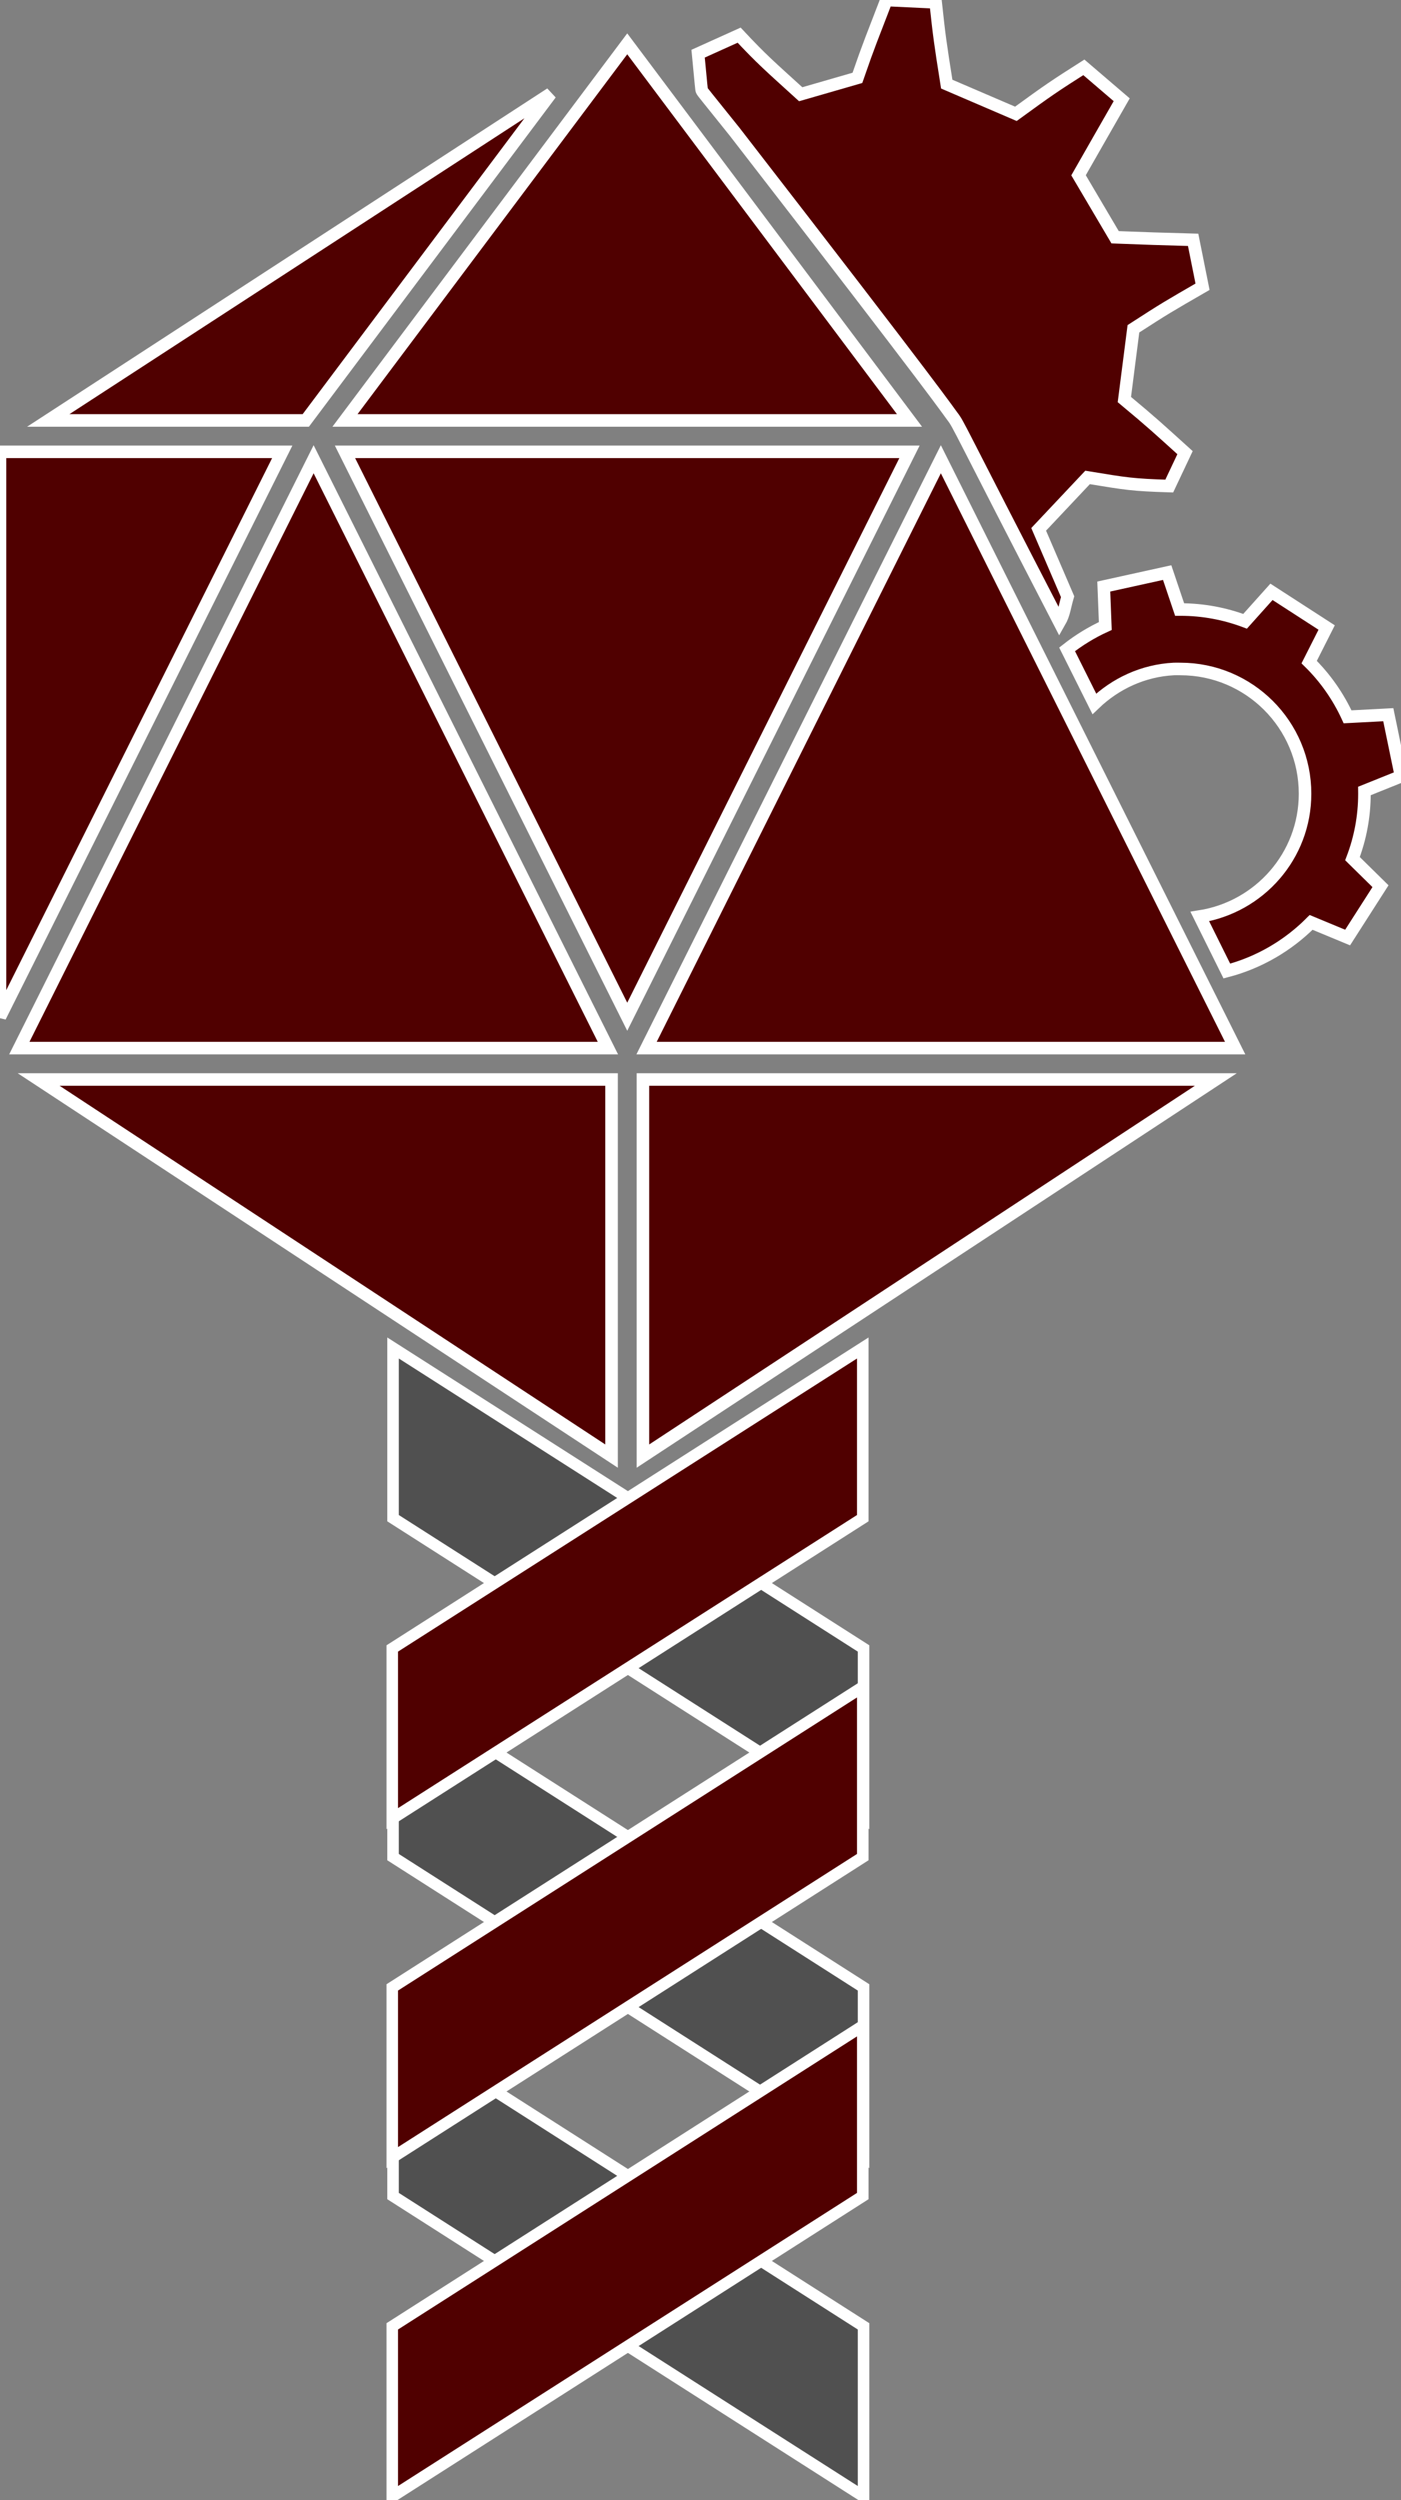 <?xml version="1.0" encoding="UTF-8" standalone="no"?>
<!-- Created with Inkscape (http://www.inkscape.org/) -->

<svg
   xmlns:dc="http://purl.org/dc/elements/1.1/"
   xmlns:cc="http://creativecommons.org/ns#"
   xmlns:rdf="http://www.w3.org/1999/02/22-rdf-syntax-ns#"
   xmlns:svg="http://www.w3.org/2000/svg"
   xmlns="http://www.w3.org/2000/svg"
   xmlns:sodipodi="http://sodipodi.sourceforge.net/DTD/sodipodi-0.dtd"
   xmlns:inkscape="http://www.inkscape.org/namespaces/inkscape"
   sodipodi:docname="CPT_logo_gears_doublehelix_righthanded.svg"
   inkscape:version="0.48.3.1 r9886"
   version="1.1"
   id="svg3053"
   height="398.311"
   width="223.36"
   inkscape:export-filename="/media/truecrypt1/Personal/Documents/tamu/lab-work/young/branding/CPT_logo_gears_doublehelix_righthanded.png"
   inkscape:export-xdpi="360"
   inkscape:export-ydpi="360">
  <rect width="100%" height="100%" fill="#808080" stroke="none"/>
  <sodipodi:namedview
     id="base"
     pagecolor="#ffffff"
     bordercolor="#666666"
     borderopacity="1.0"
     inkscape:pageopacity="0.0"
     inkscape:pageshadow="2"
     inkscape:zoom="2"
     inkscape:cx="28.635658"
     inkscape:cy="280.07113"
     inkscape:document-units="px"
     inkscape:current-layer="layer1"
     showgrid="false"
     fit-margin-top="0"
     fit-margin-left="0"
     fit-margin-right="0"
     fit-margin-bottom="0"
     inkscape:window-width="1366"
     inkscape:window-height="748"
     inkscape:window-x="-18"
     inkscape:window-y="-3"
     inkscape:window-maximized="1"
     showguides="true"
     inkscape:guide-bbox="true" />
  <defs
     id="defs3055" />
  <g
     inkscape:label="Layer 1"
     inkscape:groupmode="layer"
     id="layer1"
     transform="translate(-277.121,-330.593)">
    <g
       id="g3831"
       style="stroke:#ffffff;stroke-width:2;stroke-miterlimit:4;stroke-dasharray:none"
       inkscape:export-filename="/home/hxr/work/branding/CPT_logo_gears_doublehelix_righthanded_white_outline.svg.png"
       inkscape:export-xdpi="359.98047"
       inkscape:export-ydpi="359.98047">
      <path
         sodipodi:nodetypes="cccc"
         inkscape:connector-curvature="0"
         id="path3010"
         d="m 364.914,345.52 -80.099,52.057 41.057,0 z"
         style="fill:#500000;fill-opacity:1;stroke:#ffffff;stroke-width:2;stroke-miterlimit:4;stroke-dasharray:none" />
      <path
         sodipodi:nodetypes="cccc"
         inkscape:connector-curvature="0"
         id="path3010-5"
         d="m 377.121,337.577 -45,60 90,0 z"
         style="fill:#500000;fill-opacity:1;stroke:#ffffff;stroke-width:2;stroke-miterlimit:4;stroke-dasharray:none" />
      <path
         sodipodi:nodetypes="cccc"
         inkscape:connector-curvature="0"
         id="path3010-0"
         d="m 277.121,402.577 0,90 45,-90 z"
         style="fill:#500000;fill-opacity:1;stroke:#ffffff;stroke-width:2;stroke-miterlimit:4;stroke-dasharray:none" />
      <path
         sodipodi:nodetypes="cccc"
         inkscape:connector-curvature="0"
         id="path3010-48"
         d="m 327.121,403.758 -46.92,93.82 93.84,0 z"
         style="fill:#500000;fill-opacity:1;stroke:#ffffff;stroke-width:2;stroke-miterlimit:4;stroke-dasharray:none" />
      <path
         sodipodi:nodetypes="cccc"
         inkscape:connector-curvature="0"
         id="path3010-48-8"
         d="m 377.121,492.577 -45,-90 90,0 z"
         style="fill:#500000;fill-opacity:1;stroke:#ffffff;stroke-width:2;stroke-miterlimit:4;stroke-dasharray:none" />
      <path
         sodipodi:nodetypes="cccc"
         inkscape:connector-curvature="0"
         id="path3010-48-4"
         d="m 427.121,403.758 -46.92,93.82 93.84,0 z"
         style="fill:#500000;fill-opacity:1;stroke:#ffffff;stroke-width:2;stroke-miterlimit:4;stroke-dasharray:none" />
      <g
         transform="translate(2.121,2.121)"
         style="fill:#500000;fill-opacity:1;stroke:#ffffff;stroke-width:2;stroke-miterlimit:4;stroke-dasharray:none"
         id="g3009">
        <g
           style="fill:#500000;fill-opacity:1;stroke:#ffffff;stroke-width:2;stroke-miterlimit:4;stroke-dasharray:none"
           id="g3006">
          <path
             sodipodi:nodetypes="cccc"
             inkscape:connector-curvature="0"
             id="path3010-8"
             d="m 372.5,500.456 -91.34,0 91.34,60 z"
             style="fill:#500000;fill-opacity:1;stroke:#ffffff;stroke-width:2;stroke-miterlimit:4;stroke-dasharray:none" />
        </g>
        <path
           style="fill:#500000;fill-opacity:1;stroke:#ffffff;stroke-width:2;stroke-miterlimit:4;stroke-dasharray:none"
           d="m 377.5,500.456 91.34,0 -91.34,60 z"
           id="path3010-8-0"
           inkscape:connector-curvature="0"
           sodipodi:nodetypes="cccc" />
      </g>
      <path
         sodipodi:nodetypes="cccccsssccccccsccccccccscc"
         inkscape:connector-curvature="0"
         id="path3835-4"
         d="m 463.201,421.817 -10.107,2.224 0.246,6.287 c -2.187,1 -4.222,2.246 -6.094,3.719 l 4.344,8.688 c 3.339,-3.208 7.757,-5.313 12.688,-5.562 0.339,-0.017 0.688,0 1.031,0 10.977,0 19.875,8.898 19.875,19.875 0,9.915 -7.286,18.066 -16.781,19.562 l 4.312,8.688 c 5.174,-1.354 9.783,-4.081 13.438,-7.75 l 5.817,2.413 5.242,-8.18 -4.465,-4.389 c 1.227,-3.213 1.906,-6.69 1.906,-10.344 0,-0.148 0.002,-0.29 0,-0.438 l 5.829,-2.342 -2.027,-9.811 -6.489,0.34 c -1.506,-3.271 -3.584,-6.23 -6.125,-8.719 l 2.788,-5.51 -8.799,-5.684 -4.207,4.694 c -3.209,-1.205 -6.683,-1.875 -10.312,-1.875 -0.042,0 -0.083,-1.8e-4 -0.125,0 z"
         style="fill:#500000;fill-opacity:1;stroke:#ffffff;stroke-width:2;stroke-miterlimit:4;stroke-dasharray:none" />
      <g
         id="g4450"
         transform="translate(418.867,383.188)"
         inkscape:label="Gear10"
         style="fill:#500000;fill-opacity:1;stroke:#ffffff;stroke-width:2;stroke-miterlimit:4;stroke-dasharray:none">
        <path
           sodipodi:nodetypes="cccccccccccscscccccccccccc"
           id="path4452"
           d="m 36.034,-14.794 c 5.768,0.22 6.254,0.233 12.44,0.408 l 1.499,7.475 c -5.604,3.238 -5.838,3.355 -11.018,6.698 L 37.511,11.06 c 4.521,3.762 5.346,4.553 9.671,8.461 l -2.517,5.325 C 38.822,24.662 37.836,24.486 31.643,23.469 l -7.796,8.271 4.614,10.727 c -0.471,1.584 -0.541,2.763 -1.299,4.074 C 10.699,14.737 11.19,15.175 10.087,13.734 9.311,12.721 8.647,11.336 -24.633,-31.615 c -4.648,-5.802 -5.143,-6.356 -5.217,-6.565 -0.079,-0.224 -0.088,-0.592 -0.598,-5.861 l 6.542,-2.953 c 3.608,3.856 4.82,4.876 9.814,9.414 l 9.042,-2.609 c 1.955,-5.661 2.334,-6.401 4.628,-12.405 l 7.843,0.374 c 0.59,5.456 0.707,6.326 1.769,13.027 l 11.025,4.733 c 5.304,-3.856 6.066,-4.368 10.836,-7.407 l 6.036,5.165 c -3.183,5.579 -3.508,6.1 -6.883,12.032 z"
           style="fill:#500000;fill-opacity:1;stroke:#ffffff;stroke-width:2;stroke-miterlimit:4;stroke-dasharray:none"
           inkscape:connector-curvature="0" />
      </g>
    </g>
    <g
       id="g3846"
       style="stroke:#ffffff"
       inkscape:export-filename="/home/hxr/work/branding/CPT_logo_gears_doublehelix_righthanded_white_outline.svg.png"
       inkscape:export-xdpi="359.98047"
       inkscape:export-ydpi="359.98047">
      <g
         transform="translate(-0.736,-9.879)"
         style="fill:#505050;fill-opacity:1;stroke:#ffffff;stroke-width:2;stroke-miterlimit:4;stroke-dasharray:none"
         id="g6430-3">
        <rect
           style="fill:#505050;fill-opacity:1;fill-rule:nonzero;stroke:#ffffff;stroke-width:2.178;stroke-miterlimit:4;stroke-dasharray:none"
           id="rect3969-22-2"
           width="88.983"
           height="27.115"
           x="403.939"
           y="337.91"
           transform="matrix(0.843,0.538,0,1,0,0)" />
        <rect
           style="fill:#505050;fill-opacity:1;fill-rule:nonzero;stroke:#ffffff;stroke-width:2.178;stroke-miterlimit:4;stroke-dasharray:none"
           id="rect3969-22-5-2"
           width="88.983"
           height="27.115"
           x="403.939"
           y="391.91"
           transform="matrix(0.843,0.538,0,1,0,0)" />
        <rect
           style="fill:#505050;fill-opacity:1;fill-rule:nonzero;stroke:#ffffff;stroke-width:2.178;stroke-miterlimit:4;stroke-dasharray:none"
           id="rect3969-22-5-76-1"
           width="88.983"
           height="27.115"
           x="403.939"
           y="445.91"
           transform="matrix(0.843,0.538,0,1,0,0)" />
      </g>
      <g
         id="g6430"
         transform="matrix(-1,0,0,1,755.192,-9.879)"
         style="fill:#500000;fill-opacity:1;stroke:#ffffff;stroke-width:2;stroke-miterlimit:4;stroke-dasharray:none">
        <rect
           style="fill:#500000;fill-opacity:1;fill-rule:nonzero;stroke:#ffffff;stroke-width:2.178;stroke-miterlimit:4;stroke-dasharray:none"
           id="rect3969-22"
           width="88.983"
           height="27.115"
           x="403.939"
           y="337.91"
           transform="matrix(0.843,0.538,0,1,0,0)" />
        <rect
           style="fill:#500000;fill-opacity:1;fill-rule:nonzero;stroke:#ffffff;stroke-width:2.178;stroke-miterlimit:4;stroke-dasharray:none"
           id="rect3969-22-5"
           width="88.983"
           height="27.115"
           x="403.939"
           y="391.91"
           transform="matrix(0.843,0.538,0,1,0,0)" />
        <rect
           style="fill:#500000;fill-opacity:1;fill-rule:nonzero;stroke:#ffffff;stroke-width:2.178;stroke-miterlimit:4;stroke-dasharray:none"
           id="rect3969-22-5-76"
           width="88.983"
           height="27.115"
           x="403.939"
           y="445.91"
           transform="matrix(0.843,0.538,0,1,0,0)" />
      </g>
    </g>
  </g>
</svg>
